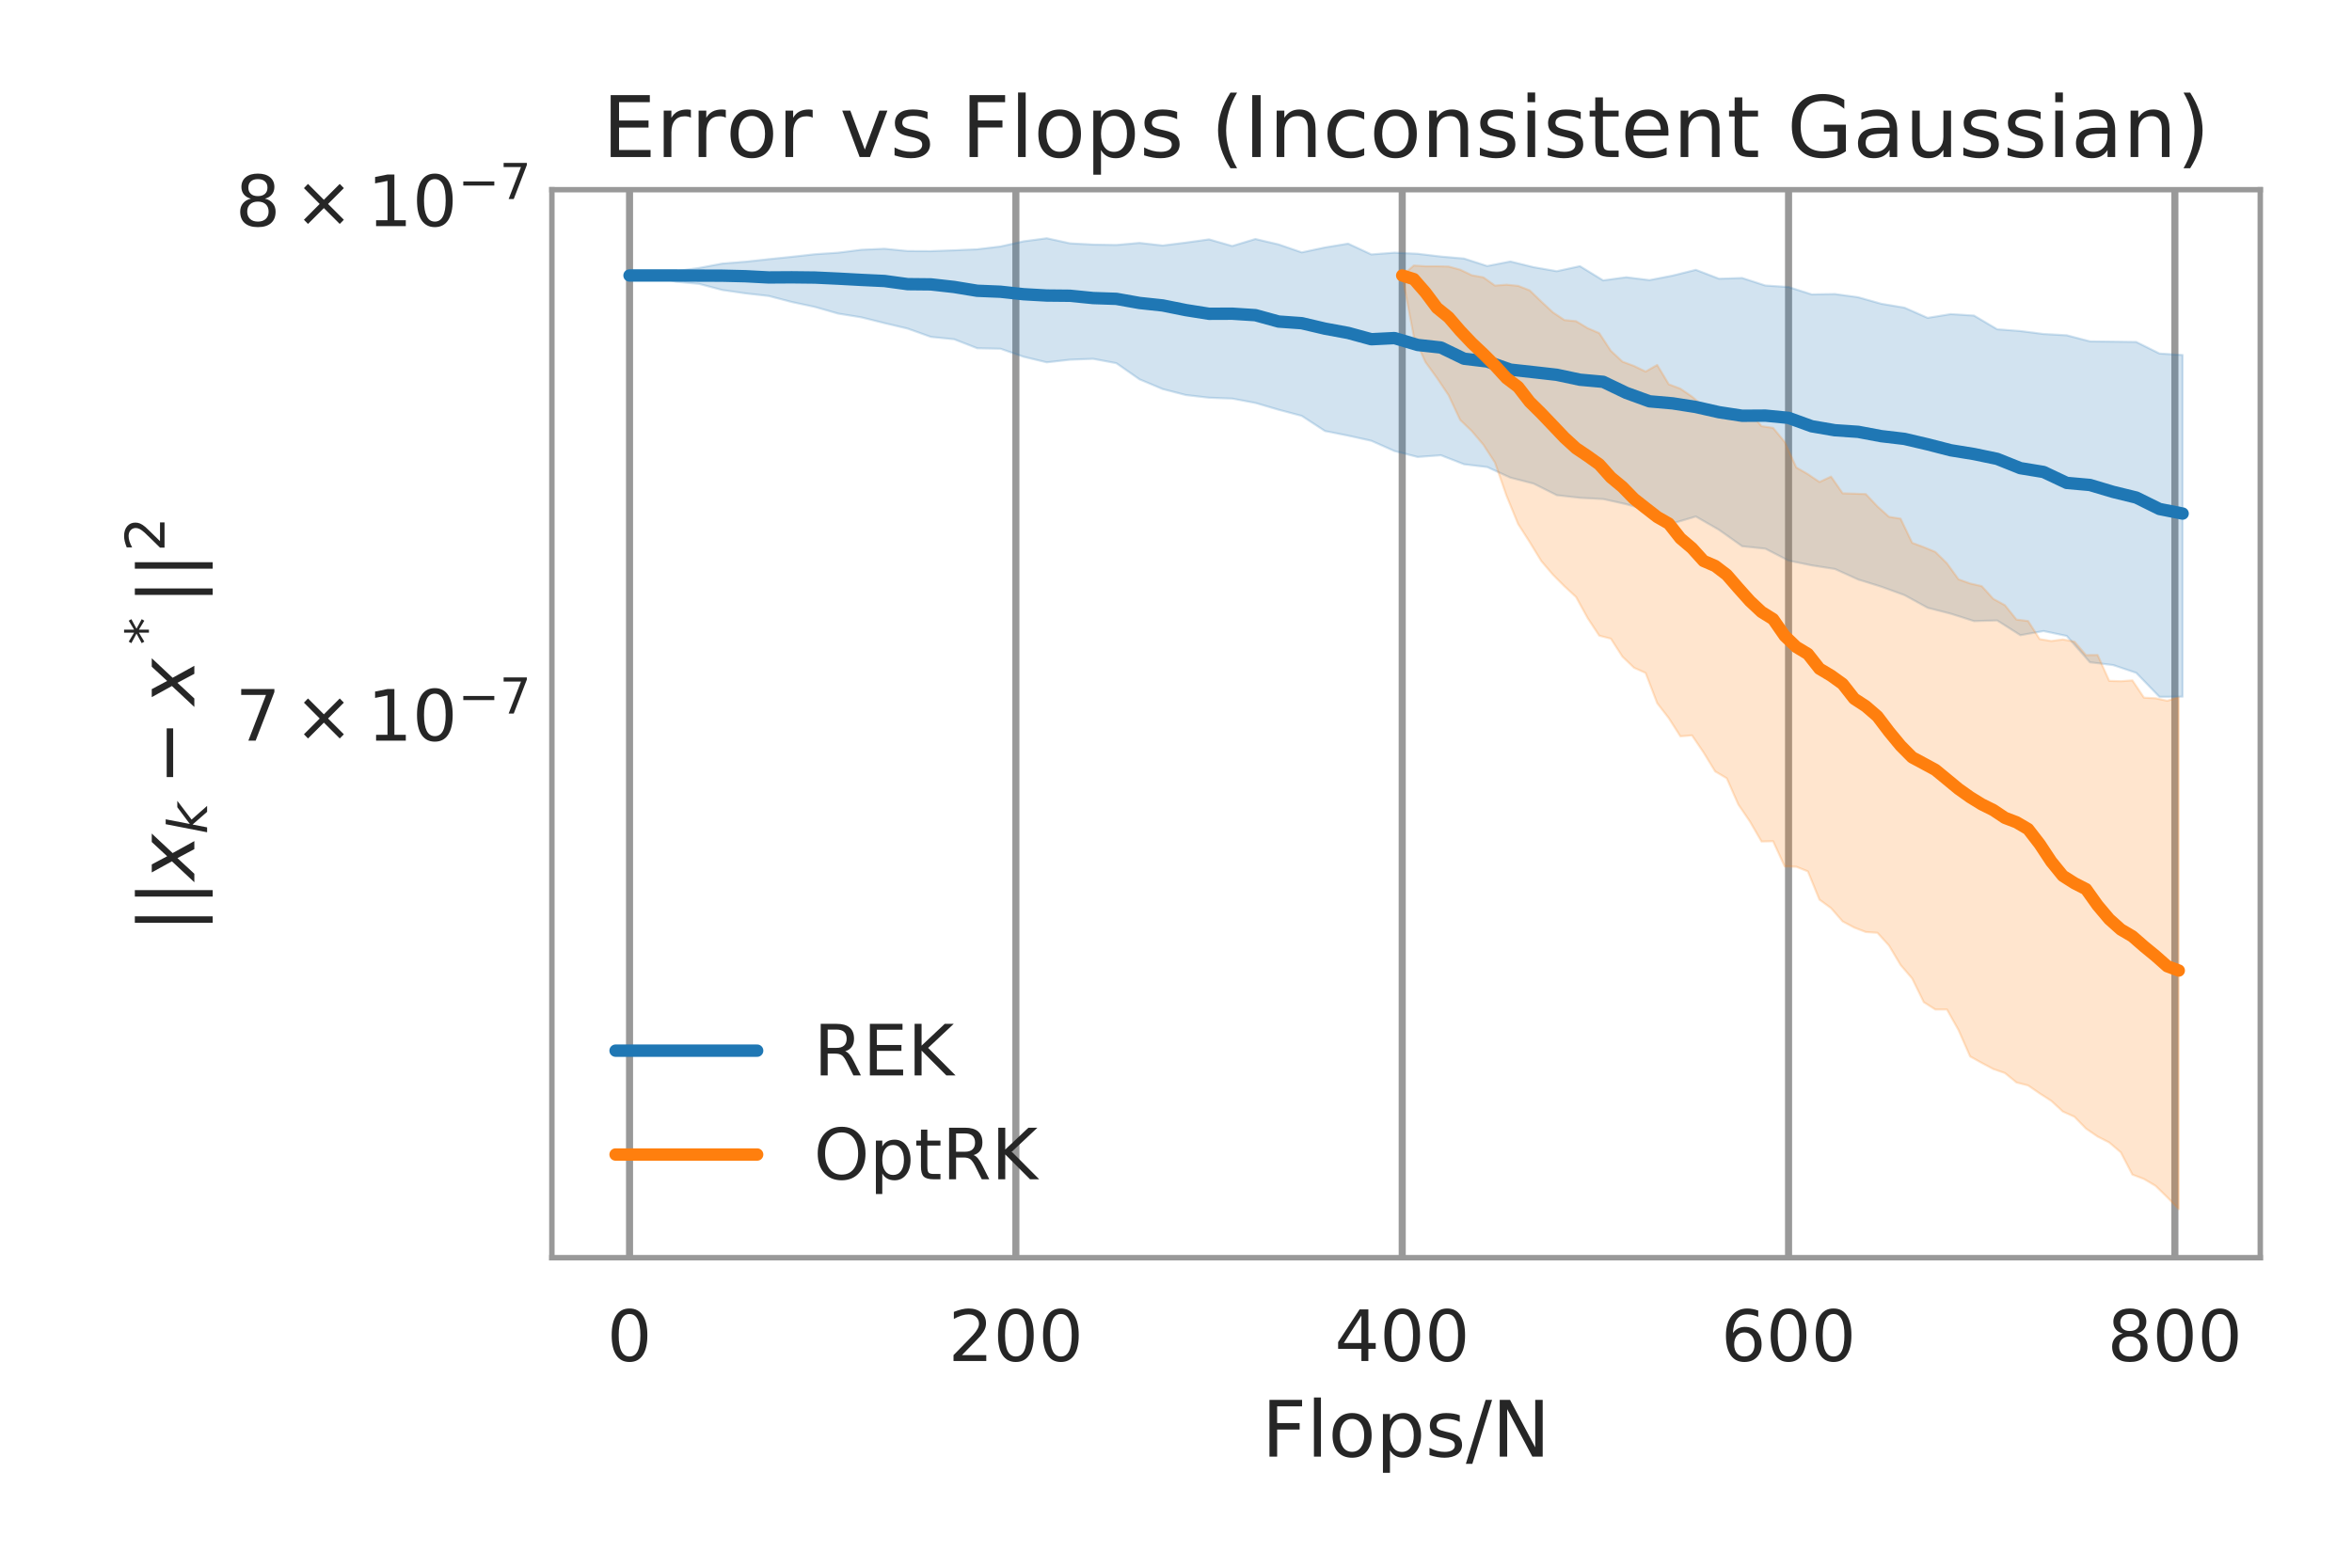 <?xml version="1.0" encoding="utf-8" standalone="no"?>
<!DOCTYPE svg PUBLIC "-//W3C//DTD SVG 1.1//EN"
  "http://www.w3.org/Graphics/SVG/1.1/DTD/svg11.dtd">
<!-- Created with matplotlib (http://matplotlib.org/) -->
<svg height="288pt" version="1.1" viewBox="0 0 432 288" width="432pt" xmlns="http://www.w3.org/2000/svg" xmlns:xlink="http://www.w3.org/1999/xlink">
 <defs>
  <style type="text/css">
*{stroke-linecap:butt;stroke-linejoin:round;}
  </style>
 </defs>
 <g id="figure_1">
  <g id="patch_1">
   <path d="M 0 288 
L 432 288 
L 432 0 
L 0 0 
z
" style="fill:none;"/>
  </g>
  <g id="axes_1">
   <g id="patch_2">
    <path d="M 101.366 231.052 
L 415.152 231.052 
L 415.152 34.848 
L 101.366 34.848 
z
" style="fill:none;"/>
   </g>
   <g id="matplotlib.axis_1">
    <g id="xtick_1">
     <g id="line2d_1">
      <path clip-path="url(#p4e021c5759)" d="M 115.629 231.052 
L 115.629 34.848 
" style="fill:none;stroke:#999999;stroke-linecap:round;stroke-width:1.3;"/>
     </g>
     <g id="line2d_2"/>
     <g id="text_1">
      <!-- 0 -->
      <defs>
       <path d="M 31.781 66.406 
Q 24.172 66.406 20.328 58.906 
Q 16.5 51.422 16.5 36.375 
Q 16.5 21.391 20.328 13.891 
Q 24.172 6.391 31.781 6.391 
Q 39.453 6.391 43.281 13.891 
Q 47.125 21.391 47.125 36.375 
Q 47.125 51.422 43.281 58.906 
Q 39.453 66.406 31.781 66.406 
z
M 31.781 74.219 
Q 44.047 74.219 50.516 64.516 
Q 56.984 54.828 56.984 36.375 
Q 56.984 17.969 50.516 8.266 
Q 44.047 -1.422 31.781 -1.422 
Q 19.531 -1.422 13.062 8.266 
Q 6.594 17.969 6.594 36.375 
Q 6.594 54.828 13.062 64.516 
Q 19.531 74.219 31.781 74.219 
z
" id="DejaVuSans-30"/>
      </defs>
      <g style="fill:#262626;" transform="translate(111.494 250.03)scale(0.13 -0.13)">
       <use xlink:href="#DejaVuSans-30"/>
      </g>
     </g>
    </g>
    <g id="xtick_2">
     <g id="line2d_3">
      <path clip-path="url(#p4e021c5759)" d="M 186.589 231.052 
L 186.589 34.848 
" style="fill:none;stroke:#999999;stroke-linecap:round;stroke-width:1.3;"/>
     </g>
     <g id="line2d_4"/>
     <g id="text_2">
      <!-- 200 -->
      <defs>
       <path d="M 19.188 8.297 
L 53.609 8.297 
L 53.609 0 
L 7.328 0 
L 7.328 8.297 
Q 12.938 14.109 22.625 23.891 
Q 32.328 33.688 34.812 36.531 
Q 39.547 41.844 41.422 45.531 
Q 43.312 49.219 43.312 52.781 
Q 43.312 58.594 39.234 62.25 
Q 35.156 65.922 28.609 65.922 
Q 23.969 65.922 18.812 64.312 
Q 13.672 62.703 7.812 59.422 
L 7.812 69.391 
Q 13.766 71.781 18.938 73 
Q 24.125 74.219 28.422 74.219 
Q 39.75 74.219 46.484 68.547 
Q 53.219 62.891 53.219 53.422 
Q 53.219 48.922 51.531 44.891 
Q 49.859 40.875 45.406 35.406 
Q 44.188 33.984 37.641 27.219 
Q 31.109 20.453 19.188 8.297 
z
" id="DejaVuSans-32"/>
      </defs>
      <g style="fill:#262626;" transform="translate(174.183 250.03)scale(0.13 -0.13)">
       <use xlink:href="#DejaVuSans-32"/>
       <use x="63.623" xlink:href="#DejaVuSans-30"/>
       <use x="127.246" xlink:href="#DejaVuSans-30"/>
      </g>
     </g>
    </g>
    <g id="xtick_3">
     <g id="line2d_5">
      <path clip-path="url(#p4e021c5759)" d="M 257.55 231.052 
L 257.55 34.848 
" style="fill:none;stroke:#999999;stroke-linecap:round;stroke-width:1.3;"/>
     </g>
     <g id="line2d_6"/>
     <g id="text_3">
      <!-- 400 -->
      <defs>
       <path d="M 37.797 64.312 
L 12.891 25.391 
L 37.797 25.391 
z
M 35.203 72.906 
L 47.609 72.906 
L 47.609 25.391 
L 58.016 25.391 
L 58.016 17.188 
L 47.609 17.188 
L 47.609 0 
L 37.797 0 
L 37.797 17.188 
L 4.891 17.188 
L 4.891 26.703 
z
" id="DejaVuSans-34"/>
      </defs>
      <g style="fill:#262626;" transform="translate(245.143 250.03)scale(0.13 -0.13)">
       <use xlink:href="#DejaVuSans-34"/>
       <use x="63.623" xlink:href="#DejaVuSans-30"/>
       <use x="127.246" xlink:href="#DejaVuSans-30"/>
      </g>
     </g>
    </g>
    <g id="xtick_4">
     <g id="line2d_7">
      <path clip-path="url(#p4e021c5759)" d="M 328.51 231.052 
L 328.51 34.848 
" style="fill:none;stroke:#999999;stroke-linecap:round;stroke-width:1.3;"/>
     </g>
     <g id="line2d_8"/>
     <g id="text_4">
      <!-- 600 -->
      <defs>
       <path d="M 33.016 40.375 
Q 26.375 40.375 22.484 35.828 
Q 18.609 31.297 18.609 23.391 
Q 18.609 15.531 22.484 10.953 
Q 26.375 6.391 33.016 6.391 
Q 39.656 6.391 43.531 10.953 
Q 47.406 15.531 47.406 23.391 
Q 47.406 31.297 43.531 35.828 
Q 39.656 40.375 33.016 40.375 
z
M 52.594 71.297 
L 52.594 62.312 
Q 48.875 64.062 45.094 64.984 
Q 41.312 65.922 37.594 65.922 
Q 27.828 65.922 22.672 59.328 
Q 17.531 52.734 16.797 39.406 
Q 19.672 43.656 24.016 45.922 
Q 28.375 48.188 33.594 48.188 
Q 44.578 48.188 50.953 41.516 
Q 57.328 34.859 57.328 23.391 
Q 57.328 12.156 50.688 5.359 
Q 44.047 -1.422 33.016 -1.422 
Q 20.359 -1.422 13.672 8.266 
Q 6.984 17.969 6.984 36.375 
Q 6.984 53.656 15.188 63.938 
Q 23.391 74.219 37.203 74.219 
Q 40.922 74.219 44.703 73.484 
Q 48.484 72.75 52.594 71.297 
z
" id="DejaVuSans-36"/>
      </defs>
      <g style="fill:#262626;" transform="translate(316.103 250.03)scale(0.13 -0.13)">
       <use xlink:href="#DejaVuSans-36"/>
       <use x="63.623" xlink:href="#DejaVuSans-30"/>
       <use x="127.246" xlink:href="#DejaVuSans-30"/>
      </g>
     </g>
    </g>
    <g id="xtick_5">
     <g id="line2d_9">
      <path clip-path="url(#p4e021c5759)" d="M 399.47 231.052 
L 399.47 34.848 
" style="fill:none;stroke:#999999;stroke-linecap:round;stroke-width:1.3;"/>
     </g>
     <g id="line2d_10"/>
     <g id="text_5">
      <!-- 800 -->
      <defs>
       <path d="M 31.781 34.625 
Q 24.75 34.625 20.719 30.859 
Q 16.703 27.094 16.703 20.516 
Q 16.703 13.922 20.719 10.156 
Q 24.75 6.391 31.781 6.391 
Q 38.812 6.391 42.859 10.172 
Q 46.922 13.969 46.922 20.516 
Q 46.922 27.094 42.891 30.859 
Q 38.875 34.625 31.781 34.625 
z
M 21.922 38.812 
Q 15.578 40.375 12.031 44.719 
Q 8.5 49.078 8.5 55.328 
Q 8.5 64.062 14.719 69.141 
Q 20.953 74.219 31.781 74.219 
Q 42.672 74.219 48.875 69.141 
Q 55.078 64.062 55.078 55.328 
Q 55.078 49.078 51.531 44.719 
Q 48 40.375 41.703 38.812 
Q 48.828 37.156 52.797 32.312 
Q 56.781 27.484 56.781 20.516 
Q 56.781 9.906 50.312 4.234 
Q 43.844 -1.422 31.781 -1.422 
Q 19.734 -1.422 13.25 4.234 
Q 6.781 9.906 6.781 20.516 
Q 6.781 27.484 10.781 32.312 
Q 14.797 37.156 21.922 38.812 
z
M 18.312 54.391 
Q 18.312 48.734 21.844 45.562 
Q 25.391 42.391 31.781 42.391 
Q 38.141 42.391 41.719 45.562 
Q 45.312 48.734 45.312 54.391 
Q 45.312 60.062 41.719 63.234 
Q 38.141 66.406 31.781 66.406 
Q 25.391 66.406 21.844 63.234 
Q 18.312 60.062 18.312 54.391 
z
" id="DejaVuSans-38"/>
      </defs>
      <g style="fill:#262626;" transform="translate(387.063 250.03)scale(0.13 -0.13)">
       <use xlink:href="#DejaVuSans-38"/>
       <use x="63.623" xlink:href="#DejaVuSans-30"/>
       <use x="127.246" xlink:href="#DejaVuSans-30"/>
      </g>
     </g>
    </g>
    <g id="text_6">
     <!-- Flops/N -->
     <defs>
      <path d="M 9.812 72.906 
L 51.703 72.906 
L 51.703 64.594 
L 19.672 64.594 
L 19.672 43.109 
L 48.578 43.109 
L 48.578 34.812 
L 19.672 34.812 
L 19.672 0 
L 9.812 0 
z
" id="DejaVuSans-46"/>
      <path d="M 9.422 75.984 
L 18.406 75.984 
L 18.406 0 
L 9.422 0 
z
" id="DejaVuSans-6c"/>
      <path d="M 30.609 48.391 
Q 23.391 48.391 19.188 42.75 
Q 14.984 37.109 14.984 27.297 
Q 14.984 17.484 19.156 11.844 
Q 23.344 6.203 30.609 6.203 
Q 37.797 6.203 41.984 11.859 
Q 46.188 17.531 46.188 27.297 
Q 46.188 37.016 41.984 42.703 
Q 37.797 48.391 30.609 48.391 
z
M 30.609 56 
Q 42.328 56 49.016 48.375 
Q 55.719 40.766 55.719 27.297 
Q 55.719 13.875 49.016 6.219 
Q 42.328 -1.422 30.609 -1.422 
Q 18.844 -1.422 12.172 6.219 
Q 5.516 13.875 5.516 27.297 
Q 5.516 40.766 12.172 48.375 
Q 18.844 56 30.609 56 
z
" id="DejaVuSans-6f"/>
      <path d="M 18.109 8.203 
L 18.109 -20.797 
L 9.078 -20.797 
L 9.078 54.688 
L 18.109 54.688 
L 18.109 46.391 
Q 20.953 51.266 25.266 53.625 
Q 29.594 56 35.594 56 
Q 45.562 56 51.781 48.094 
Q 58.016 40.188 58.016 27.297 
Q 58.016 14.406 51.781 6.484 
Q 45.562 -1.422 35.594 -1.422 
Q 29.594 -1.422 25.266 0.953 
Q 20.953 3.328 18.109 8.203 
z
M 48.688 27.297 
Q 48.688 37.203 44.609 42.844 
Q 40.531 48.484 33.406 48.484 
Q 26.266 48.484 22.188 42.844 
Q 18.109 37.203 18.109 27.297 
Q 18.109 17.391 22.188 11.75 
Q 26.266 6.109 33.406 6.109 
Q 40.531 6.109 44.609 11.75 
Q 48.688 17.391 48.688 27.297 
z
" id="DejaVuSans-70"/>
      <path d="M 44.281 53.078 
L 44.281 44.578 
Q 40.484 46.531 36.375 47.5 
Q 32.281 48.484 27.875 48.484 
Q 21.188 48.484 17.844 46.438 
Q 14.5 44.391 14.5 40.281 
Q 14.5 37.156 16.891 35.375 
Q 19.281 33.594 26.516 31.984 
L 29.594 31.297 
Q 39.156 29.25 43.188 25.516 
Q 47.219 21.781 47.219 15.094 
Q 47.219 7.469 41.188 3.016 
Q 35.156 -1.422 24.609 -1.422 
Q 20.219 -1.422 15.453 -0.562 
Q 10.688 0.297 5.422 2 
L 5.422 11.281 
Q 10.406 8.688 15.234 7.391 
Q 20.062 6.109 24.812 6.109 
Q 31.156 6.109 34.562 8.281 
Q 37.984 10.453 37.984 14.406 
Q 37.984 18.062 35.516 20.016 
Q 33.062 21.969 24.703 23.781 
L 21.578 24.516 
Q 13.234 26.266 9.516 29.906 
Q 5.812 33.547 5.812 39.891 
Q 5.812 47.609 11.281 51.797 
Q 16.75 56 26.812 56 
Q 31.781 56 36.172 55.266 
Q 40.578 54.547 44.281 53.078 
z
" id="DejaVuSans-73"/>
      <path d="M 25.391 72.906 
L 33.688 72.906 
L 8.297 -9.281 
L 0 -9.281 
z
" id="DejaVuSans-2f"/>
      <path d="M 9.812 72.906 
L 23.094 72.906 
L 55.422 11.922 
L 55.422 72.906 
L 64.984 72.906 
L 64.984 0 
L 51.703 0 
L 19.391 60.984 
L 19.391 0 
L 9.812 0 
z
" id="DejaVuSans-4e"/>
     </defs>
     <g style="fill:#262626;" transform="translate(231.764 267.599)scale(0.143 -0.143)">
      <use xlink:href="#DejaVuSans-46"/>
      <use x="57.52" xlink:href="#DejaVuSans-6c"/>
      <use x="85.303" xlink:href="#DejaVuSans-6f"/>
      <use x="146.484" xlink:href="#DejaVuSans-70"/>
      <use x="209.961" xlink:href="#DejaVuSans-73"/>
      <use x="262.061" xlink:href="#DejaVuSans-2f"/>
      <use x="295.752" xlink:href="#DejaVuSans-4e"/>
     </g>
    </g>
   </g>
   <g id="matplotlib.axis_2">
    <g id="ytick_1">
     <g id="line2d_11"/>
     <g id="text_7">
      <!-- $\mathdefault{7\times10^{-7}}$ -->
      <defs>
       <path d="M 8.203 72.906 
L 55.078 72.906 
L 55.078 68.703 
L 28.609 0 
L 18.312 0 
L 43.219 64.594 
L 8.203 64.594 
z
" id="DejaVuSans-37"/>
       <path d="M 70.125 53.719 
L 47.797 31.297 
L 70.125 8.984 
L 64.312 3.078 
L 41.891 25.484 
L 19.484 3.078 
L 13.719 8.984 
L 35.984 31.297 
L 13.719 53.719 
L 19.484 59.625 
L 41.891 37.203 
L 64.312 59.625 
z
" id="DejaVuSans-d7"/>
       <path d="M 12.406 8.297 
L 28.516 8.297 
L 28.516 63.922 
L 10.984 60.406 
L 10.984 69.391 
L 28.422 72.906 
L 38.281 72.906 
L 38.281 8.297 
L 54.391 8.297 
L 54.391 0 
L 12.406 0 
z
" id="DejaVuSans-31"/>
       <path d="M 10.594 35.5 
L 73.188 35.5 
L 73.188 27.203 
L 10.594 27.203 
z
" id="DejaVuSans-2212"/>
      </defs>
      <g style="fill:#262626;" transform="translate(43.236 136.154)scale(0.13 -0.13)">
       <use transform="translate(0 0.684)" xlink:href="#DejaVuSans-37"/>
       <use transform="translate(83.105 0.684)" xlink:href="#DejaVuSans-d7"/>
       <use transform="translate(186.377 0.684)" xlink:href="#DejaVuSans-31"/>
       <use transform="translate(250 0.684)" xlink:href="#DejaVuSans-30"/>
       <use transform="translate(314.58 38.966)scale(0.7)" xlink:href="#DejaVuSans-2212"/>
       <use transform="translate(373.232 38.966)scale(0.7)" xlink:href="#DejaVuSans-37"/>
      </g>
     </g>
    </g>
    <g id="ytick_2">
     <g id="line2d_12"/>
     <g id="text_8">
      <!-- $\mathdefault{8\times10^{-7}}$ -->
      <g style="fill:#262626;" transform="translate(43.236 41.629)scale(0.13 -0.13)">
       <use transform="translate(0 0.684)" xlink:href="#DejaVuSans-38"/>
       <use transform="translate(83.105 0.684)" xlink:href="#DejaVuSans-d7"/>
       <use transform="translate(186.377 0.684)" xlink:href="#DejaVuSans-31"/>
       <use transform="translate(250 0.684)" xlink:href="#DejaVuSans-30"/>
       <use transform="translate(314.58 38.966)scale(0.7)" xlink:href="#DejaVuSans-2212"/>
       <use transform="translate(373.232 38.966)scale(0.7)" xlink:href="#DejaVuSans-37"/>
      </g>
     </g>
    </g>
    <g id="text_9">
     <!-- $\|\| x_k - x^* \|\|^2$ -->
     <defs>
      <path d="M 21 76.422 
L 21 -23.578 
L 12.703 -23.578 
L 12.703 76.422 
z
" id="DejaVuSans-7c"/>
      <path d="M 60.016 54.688 
L 34.906 27.875 
L 50.297 0 
L 39.984 0 
L 28.422 21.688 
L 8.297 0 
L -2.594 0 
L 24.312 28.812 
L 10.016 54.688 
L 20.312 54.688 
L 30.812 34.906 
L 49.125 54.688 
z
" id="DejaVuSans-Oblique-78"/>
      <path d="M 18.312 75.984 
L 27.297 75.984 
L 18.703 31.688 
L 49.516 54.688 
L 61.188 54.688 
L 26.812 28.516 
L 51.906 0 
L 41.016 0 
L 17.672 26.703 
L 12.5 0 
L 3.516 0 
z
" id="DejaVuSans-Oblique-6b"/>
      <path d="M 47.016 60.891 
L 29.5 51.422 
L 47.016 41.891 
L 44.188 37.109 
L 27.781 47.016 
L 27.781 28.609 
L 22.219 28.609 
L 22.219 47.016 
L 5.812 37.109 
L 2.984 41.891 
L 20.516 51.422 
L 2.984 60.891 
L 5.812 65.719 
L 22.219 55.812 
L 22.219 74.219 
L 27.781 74.219 
L 27.781 55.812 
L 44.188 65.719 
z
" id="DejaVuSans-2a"/>
     </defs>
     <g style="fill:#262626;" transform="translate(35.804 171.345)rotate(-90)scale(0.143 -0.143)">
      <use transform="translate(0 0.766)" xlink:href="#DejaVuSans-7c"/>
      <use transform="translate(33.691 0.766)" xlink:href="#DejaVuSans-7c"/>
      <use transform="translate(67.383 0.766)" xlink:href="#DejaVuSans-Oblique-78"/>
      <use transform="translate(126.562 -15.641)scale(0.7)" xlink:href="#DejaVuSans-Oblique-6b"/>
      <use transform="translate(189.316 0.766)" xlink:href="#DejaVuSans-2212"/>
      <use transform="translate(292.588 0.766)" xlink:href="#DejaVuSans-Oblique-78"/>
      <use transform="translate(369.871 39.047)scale(0.7)" xlink:href="#DejaVuSans-2a"/>
      <use transform="translate(421.243 0.766)" xlink:href="#DejaVuSans-7c"/>
      <use transform="translate(454.935 0.766)" xlink:href="#DejaVuSans-7c"/>
      <use transform="translate(489.583 39.047)scale(0.7)" xlink:href="#DejaVuSans-32"/>
     </g>
    </g>
   </g>
   <g id="PolyCollection_1">
    <defs>
     <path d="M 115.629 -237.391 
L 115.629 -237.391 
L 119.887 -237.391 
L 124.145 -238.168 
L 128.402 -238.777 
L 132.66 -239.578 
L 136.917 -239.92 
L 141.175 -240.386 
L 145.433 -240.827 
L 149.69 -241.299 
L 153.948 -241.58 
L 158.205 -242.119 
L 162.463 -242.306 
L 166.721 -241.886 
L 170.978 -241.865 
L 175.236 -242.022 
L 179.493 -242.207 
L 183.751 -242.718 
L 188.009 -243.668 
L 192.266 -244.234 
L 196.524 -243.3 
L 200.781 -243.072 
L 205.039 -242.997 
L 209.297 -243.38 
L 213.554 -242.897 
L 217.812 -243.434 
L 222.069 -244.028 
L 226.327 -242.806 
L 230.585 -244.095 
L 234.842 -243.097 
L 239.1 -241.636 
L 243.358 -242.541 
L 247.615 -243.245 
L 251.873 -241.264 
L 256.13 -241.583 
L 260.388 -241.383 
L 264.646 -240.874 
L 268.903 -240.508 
L 273.161 -239.129 
L 277.418 -239.964 
L 281.676 -238.921 
L 285.934 -238.18 
L 290.191 -239.104 
L 294.449 -236.492 
L 298.706 -237.071 
L 302.964 -236.54 
L 307.222 -237.373 
L 311.479 -238.431 
L 315.737 -236.798 
L 319.994 -236.93 
L 324.252 -235.55 
L 328.51 -235.271 
L 332.767 -233.917 
L 337.025 -233.983 
L 341.283 -233.393 
L 345.54 -232.195 
L 349.798 -231.48 
L 354.055 -229.603 
L 358.313 -230.297 
L 362.571 -230.028 
L 366.828 -227.51 
L 371.086 -227.185 
L 375.343 -226.641 
L 379.601 -226.406 
L 383.859 -225.293 
L 388.116 -225.237 
L 392.374 -225.175 
L 396.631 -223.058 
L 400.889 -222.784 
L 400.889 -160.009 
L 400.889 -160.009 
L 396.631 -159.984 
L 392.374 -164.389 
L 388.116 -165.82 
L 383.859 -166.332 
L 379.601 -171.168 
L 375.343 -172.068 
L 371.086 -171.306 
L 366.828 -174.013 
L 362.571 -173.895 
L 358.313 -175.249 
L 354.055 -176.338 
L 349.798 -178.668 
L 345.54 -180.213 
L 341.283 -181.539 
L 337.025 -183.468 
L 332.767 -184.129 
L 328.51 -185.001 
L 324.252 -187.198 
L 319.994 -187.644 
L 315.737 -190.659 
L 311.479 -193.11 
L 307.222 -191.852 
L 302.964 -194.168 
L 298.706 -195.364 
L 294.449 -196.314 
L 290.191 -196.542 
L 285.934 -197.025 
L 281.676 -199.156 
L 277.418 -200.247 
L 273.161 -202.193 
L 268.903 -202.706 
L 264.646 -204.362 
L 260.388 -204.045 
L 256.13 -205.133 
L 251.873 -207.023 
L 247.615 -207.965 
L 243.358 -208.815 
L 239.1 -211.594 
L 234.842 -212.726 
L 230.585 -213.974 
L 226.327 -214.772 
L 222.069 -214.933 
L 217.812 -215.422 
L 213.554 -216.521 
L 209.297 -218.311 
L 205.039 -221.277 
L 200.781 -222.077 
L 196.524 -221.914 
L 192.266 -221.431 
L 188.009 -222.455 
L 183.751 -223.932 
L 179.493 -224.02 
L 175.236 -225.675 
L 170.978 -226.108 
L 166.721 -227.625 
L 162.463 -228.636 
L 158.205 -229.7 
L 153.948 -230.388 
L 149.69 -231.605 
L 145.433 -232.516 
L 141.175 -233.626 
L 136.917 -234.104 
L 132.66 -234.722 
L 128.402 -235.848 
L 124.145 -236.251 
L 119.887 -237.391 
L 115.629 -237.391 
z
" id="mc9f3dca195" style="stroke:#1f77b4;stroke-opacity:0.2;stroke-width:0.39;"/>
    </defs>
    <g clip-path="url(#p4e021c5759)">
     <use style="fill:#1f77b4;fill-opacity:0.2;stroke:#1f77b4;stroke-opacity:0.2;stroke-width:0.39;" x="0" xlink:href="#mc9f3dca195" y="288"/>
    </g>
   </g>
   <g id="PolyCollection_2">
    <defs>
     <path d="M 257.55 -237.391 
L 257.55 -237.391 
L 259.678 -239.222 
L 261.807 -239.089 
L 263.936 -239.093 
L 266.065 -239.036 
L 268.194 -238.461 
L 270.322 -237.438 
L 272.451 -237.049 
L 274.58 -235.537 
L 276.709 -235.699 
L 278.838 -235.486 
L 280.966 -234.655 
L 283.095 -232.596 
L 285.224 -230.618 
L 287.353 -229.199 
L 289.482 -228.998 
L 291.61 -227.713 
L 293.739 -226.798 
L 295.868 -223.553 
L 297.997 -221.568 
L 300.126 -220.766 
L 302.254 -219.741 
L 304.383 -220.953 
L 306.512 -217.4 
L 308.641 -216.598 
L 310.77 -215.141 
L 312.898 -213.366 
L 315.027 -212.732 
L 317.156 -211.971 
L 319.285 -210.696 
L 321.414 -212.272 
L 323.542 -209.707 
L 325.671 -209.393 
L 327.8 -206.817 
L 329.929 -202.126 
L 332.058 -200.892 
L 334.186 -199.455 
L 336.315 -200.446 
L 338.444 -197.372 
L 340.573 -197.31 
L 342.702 -197.233 
L 344.831 -194.965 
L 346.959 -193.053 
L 349.088 -192.718 
L 351.217 -188.273 
L 353.346 -187.486 
L 355.475 -186.605 
L 357.603 -184.514 
L 359.732 -181.567 
L 361.861 -180.806 
L 363.99 -180.32 
L 366.119 -177.982 
L 368.247 -176.818 
L 370.376 -174.179 
L 372.505 -173.913 
L 374.634 -170.591 
L 376.763 -170.238 
L 378.891 -170.529 
L 381.02 -170.124 
L 383.149 -167.65 
L 385.278 -167.672 
L 387.407 -162.921 
L 389.535 -162.852 
L 391.664 -163.005 
L 393.793 -159.831 
L 395.922 -159.723 
L 398.051 -159.262 
L 400.179 -159.883 
L 400.179 -65.866 
L 400.179 -65.866 
L 398.051 -68.061 
L 395.922 -70.144 
L 393.793 -71.403 
L 391.664 -72.212 
L 389.535 -76.302 
L 387.407 -78.115 
L 385.278 -79.199 
L 383.149 -80.655 
L 381.02 -82.836 
L 378.891 -83.793 
L 376.763 -85.759 
L 374.634 -87.126 
L 372.505 -88.59 
L 370.376 -89.134 
L 368.247 -90.869 
L 366.119 -91.605 
L 363.99 -92.729 
L 361.861 -93.92 
L 359.732 -98.755 
L 357.603 -102.538 
L 355.475 -102.538 
L 353.346 -103.891 
L 351.217 -108.238 
L 349.088 -110.719 
L 346.959 -114.292 
L 344.831 -116.634 
L 342.702 -116.773 
L 340.573 -117.593 
L 338.444 -118.726 
L 336.315 -121.164 
L 334.186 -122.721 
L 332.058 -127.911 
L 329.929 -128.77 
L 327.8 -128.825 
L 325.671 -133.458 
L 323.542 -133.404 
L 321.414 -137.077 
L 319.285 -140.202 
L 317.156 -145.023 
L 315.027 -146.283 
L 312.898 -149.765 
L 310.77 -152.902 
L 308.641 -152.731 
L 306.512 -156.063 
L 304.383 -158.815 
L 302.254 -164.371 
L 300.126 -165.323 
L 297.997 -167.368 
L 295.868 -170.672 
L 293.739 -171.221 
L 291.61 -174.447 
L 289.482 -178.321 
L 287.353 -180.289 
L 285.224 -182.424 
L 283.095 -184.926 
L 280.966 -188.41 
L 278.838 -191.733 
L 276.709 -196.916 
L 274.58 -203.024 
L 272.451 -206.302 
L 270.322 -208.812 
L 268.194 -210.853 
L 266.065 -215.389 
L 263.936 -218.56 
L 261.807 -221.495 
L 259.678 -226.201 
L 257.55 -237.391 
z
" id="m86239cca3b" style="stroke:#ff7f0e;stroke-opacity:0.2;stroke-width:0.39;"/>
    </defs>
    <g clip-path="url(#p4e021c5759)">
     <use style="fill:#ff7f0e;fill-opacity:0.2;stroke:#ff7f0e;stroke-opacity:0.2;stroke-width:0.39;" x="0" xlink:href="#m86239cca3b" y="288"/>
    </g>
   </g>
   <g id="line2d_13">
    <path clip-path="url(#p4e021c5759)" d="M 115.629 50.609 
L 119.887 50.609 
L 124.145 50.609 
L 128.402 50.63 
L 132.66 50.644 
L 136.917 50.745 
L 141.175 50.969 
L 145.433 50.943 
L 149.69 50.99 
L 153.948 51.19 
L 158.205 51.421 
L 162.463 51.623 
L 166.721 52.202 
L 170.978 52.244 
L 175.236 52.718 
L 179.493 53.416 
L 183.751 53.593 
L 188.009 54.052 
L 192.266 54.292 
L 196.524 54.334 
L 200.781 54.756 
L 205.039 54.902 
L 209.297 55.659 
L 213.554 56.113 
L 217.812 56.969 
L 222.069 57.645 
L 226.327 57.629 
L 230.585 57.901 
L 234.842 59.071 
L 239.1 59.375 
L 243.358 60.377 
L 247.615 61.162 
L 251.873 62.322 
L 256.13 62.109 
L 260.388 63.375 
L 264.646 63.84 
L 268.903 65.9 
L 273.161 66.408 
L 277.418 67.905 
L 281.676 68.371 
L 285.934 68.852 
L 290.191 69.756 
L 294.449 70.142 
L 298.706 72.182 
L 302.964 73.728 
L 307.222 74.101 
L 311.479 74.766 
L 315.737 75.728 
L 319.994 76.38 
L 324.252 76.354 
L 328.51 76.766 
L 332.767 78.311 
L 337.025 79.042 
L 341.283 79.33 
L 345.54 80.128 
L 349.798 80.629 
L 354.055 81.627 
L 358.313 82.721 
L 362.571 83.412 
L 366.828 84.301 
L 371.086 86.005 
L 375.343 86.705 
L 379.601 88.714 
L 383.859 89.093 
L 388.116 90.362 
L 392.374 91.406 
L 396.631 93.508 
L 400.889 94.347 
" style="fill:none;stroke:#1f77b4;stroke-linecap:round;stroke-width:2.275;"/>
   </g>
   <g id="line2d_14">
    <path clip-path="url(#p4e021c5759)" d="M 257.55 50.609 
L 259.678 51.276 
L 261.807 53.713 
L 263.936 56.563 
L 266.065 58.284 
L 268.194 60.757 
L 270.322 63.006 
L 272.451 65.017 
L 274.58 67.144 
L 276.709 69.47 
L 278.838 71.083 
L 280.966 73.834 
L 283.095 75.936 
L 285.224 78.164 
L 287.353 80.405 
L 289.482 82.353 
L 291.61 83.785 
L 293.739 85.309 
L 295.868 87.69 
L 297.997 89.453 
L 300.126 91.635 
L 302.254 93.313 
L 304.383 94.968 
L 306.512 96.191 
L 308.641 98.889 
L 310.77 100.698 
L 312.898 103.051 
L 315.027 103.97 
L 317.156 105.594 
L 319.285 108.048 
L 321.414 110.424 
L 323.542 112.415 
L 325.671 113.745 
L 327.8 116.816 
L 329.929 118.855 
L 332.058 120.14 
L 334.186 122.844 
L 336.315 124.117 
L 338.444 125.645 
L 340.573 128.363 
L 342.702 129.753 
L 344.831 131.597 
L 346.959 134.406 
L 349.088 136.986 
L 351.217 139.131 
L 353.346 140.274 
L 355.475 141.428 
L 357.603 143.178 
L 359.732 144.935 
L 361.861 146.449 
L 363.99 147.762 
L 366.119 148.82 
L 368.247 150.243 
L 370.376 151.057 
L 372.505 152.309 
L 374.634 155.067 
L 376.763 158.285 
L 378.891 160.904 
L 381.02 162.253 
L 383.149 163.343 
L 385.278 166.327 
L 387.407 168.852 
L 389.535 170.756 
L 391.664 172.01 
L 393.793 173.868 
L 395.922 175.613 
L 398.051 177.499 
L 400.179 178.297 
" style="fill:none;stroke:#ff7f0e;stroke-linecap:round;stroke-width:2.275;"/>
   </g>
   <g id="patch_3">
    <path d="M 101.366 231.052 
L 101.366 34.848 
" style="fill:none;stroke:#999999;stroke-linecap:square;stroke-linejoin:miter;"/>
   </g>
   <g id="patch_4">
    <path d="M 415.152 231.052 
L 415.152 34.848 
" style="fill:none;stroke:#999999;stroke-linecap:square;stroke-linejoin:miter;"/>
   </g>
   <g id="patch_5">
    <path d="M 101.366 231.052 
L 415.152 231.052 
" style="fill:none;stroke:#999999;stroke-linecap:square;stroke-linejoin:miter;"/>
   </g>
   <g id="patch_6">
    <path d="M 101.366 34.848 
L 415.152 34.848 
" style="fill:none;stroke:#999999;stroke-linecap:square;stroke-linejoin:miter;"/>
   </g>
   <g id="text_10">
    <!-- Error vs Flops (Inconsistent Gaussian) -->
    <defs>
     <path d="M 9.812 72.906 
L 55.906 72.906 
L 55.906 64.594 
L 19.672 64.594 
L 19.672 43.016 
L 54.391 43.016 
L 54.391 34.719 
L 19.672 34.719 
L 19.672 8.297 
L 56.781 8.297 
L 56.781 0 
L 9.812 0 
z
" id="DejaVuSans-45"/>
     <path d="M 41.109 46.297 
Q 39.594 47.172 37.812 47.578 
Q 36.031 48 33.891 48 
Q 26.266 48 22.188 43.047 
Q 18.109 38.094 18.109 28.812 
L 18.109 0 
L 9.078 0 
L 9.078 54.688 
L 18.109 54.688 
L 18.109 46.188 
Q 20.953 51.172 25.484 53.578 
Q 30.031 56 36.531 56 
Q 37.453 56 38.578 55.875 
Q 39.703 55.766 41.062 55.516 
z
" id="DejaVuSans-72"/>
     <path id="DejaVuSans-20"/>
     <path d="M 2.984 54.688 
L 12.5 54.688 
L 29.594 8.797 
L 46.688 54.688 
L 56.203 54.688 
L 35.688 0 
L 23.484 0 
z
" id="DejaVuSans-76"/>
     <path d="M 31 75.875 
Q 24.469 64.656 21.281 53.656 
Q 18.109 42.672 18.109 31.391 
Q 18.109 20.125 21.312 9.062 
Q 24.516 -2 31 -13.188 
L 23.188 -13.188 
Q 15.875 -1.703 12.234 9.375 
Q 8.594 20.453 8.594 31.391 
Q 8.594 42.281 12.203 53.312 
Q 15.828 64.359 23.188 75.875 
z
" id="DejaVuSans-28"/>
     <path d="M 9.812 72.906 
L 19.672 72.906 
L 19.672 0 
L 9.812 0 
z
" id="DejaVuSans-49"/>
     <path d="M 54.891 33.016 
L 54.891 0 
L 45.906 0 
L 45.906 32.719 
Q 45.906 40.484 42.875 44.328 
Q 39.844 48.188 33.797 48.188 
Q 26.516 48.188 22.312 43.547 
Q 18.109 38.922 18.109 30.906 
L 18.109 0 
L 9.078 0 
L 9.078 54.688 
L 18.109 54.688 
L 18.109 46.188 
Q 21.344 51.125 25.703 53.562 
Q 30.078 56 35.797 56 
Q 45.219 56 50.047 50.172 
Q 54.891 44.344 54.891 33.016 
z
" id="DejaVuSans-6e"/>
     <path d="M 48.781 52.594 
L 48.781 44.188 
Q 44.969 46.297 41.141 47.344 
Q 37.312 48.391 33.406 48.391 
Q 24.656 48.391 19.812 42.844 
Q 14.984 37.312 14.984 27.297 
Q 14.984 17.281 19.812 11.734 
Q 24.656 6.203 33.406 6.203 
Q 37.312 6.203 41.141 7.25 
Q 44.969 8.297 48.781 10.406 
L 48.781 2.094 
Q 45.016 0.344 40.984 -0.531 
Q 36.969 -1.422 32.422 -1.422 
Q 20.062 -1.422 12.781 6.344 
Q 5.516 14.109 5.516 27.297 
Q 5.516 40.672 12.859 48.328 
Q 20.219 56 33.016 56 
Q 37.156 56 41.109 55.141 
Q 45.062 54.297 48.781 52.594 
z
" id="DejaVuSans-63"/>
     <path d="M 9.422 54.688 
L 18.406 54.688 
L 18.406 0 
L 9.422 0 
z
M 9.422 75.984 
L 18.406 75.984 
L 18.406 64.594 
L 9.422 64.594 
z
" id="DejaVuSans-69"/>
     <path d="M 18.312 70.219 
L 18.312 54.688 
L 36.812 54.688 
L 36.812 47.703 
L 18.312 47.703 
L 18.312 18.016 
Q 18.312 11.328 20.141 9.422 
Q 21.969 7.516 27.594 7.516 
L 36.812 7.516 
L 36.812 0 
L 27.594 0 
Q 17.188 0 13.234 3.875 
Q 9.281 7.766 9.281 18.016 
L 9.281 47.703 
L 2.688 47.703 
L 2.688 54.688 
L 9.281 54.688 
L 9.281 70.219 
z
" id="DejaVuSans-74"/>
     <path d="M 56.203 29.594 
L 56.203 25.203 
L 14.891 25.203 
Q 15.484 15.922 20.484 11.062 
Q 25.484 6.203 34.422 6.203 
Q 39.594 6.203 44.453 7.469 
Q 49.312 8.734 54.109 11.281 
L 54.109 2.781 
Q 49.266 0.734 44.188 -0.344 
Q 39.109 -1.422 33.891 -1.422 
Q 20.797 -1.422 13.156 6.188 
Q 5.516 13.812 5.516 26.812 
Q 5.516 40.234 12.766 48.109 
Q 20.016 56 32.328 56 
Q 43.359 56 49.781 48.891 
Q 56.203 41.797 56.203 29.594 
z
M 47.219 32.234 
Q 47.125 39.594 43.094 43.984 
Q 39.062 48.391 32.422 48.391 
Q 24.906 48.391 20.391 44.141 
Q 15.875 39.891 15.188 32.172 
z
" id="DejaVuSans-65"/>
     <path d="M 59.516 10.406 
L 59.516 29.984 
L 43.406 29.984 
L 43.406 38.094 
L 69.281 38.094 
L 69.281 6.781 
Q 63.578 2.734 56.688 0.656 
Q 49.812 -1.422 42 -1.422 
Q 24.906 -1.422 15.25 8.562 
Q 5.609 18.562 5.609 36.375 
Q 5.609 54.25 15.25 64.234 
Q 24.906 74.219 42 74.219 
Q 49.125 74.219 55.547 72.453 
Q 61.969 70.703 67.391 67.281 
L 67.391 56.781 
Q 61.922 61.422 55.766 63.766 
Q 49.609 66.109 42.828 66.109 
Q 29.438 66.109 22.719 58.641 
Q 16.016 51.172 16.016 36.375 
Q 16.016 21.625 22.719 14.156 
Q 29.438 6.688 42.828 6.688 
Q 48.047 6.688 52.141 7.594 
Q 56.25 8.5 59.516 10.406 
z
" id="DejaVuSans-47"/>
     <path d="M 34.281 27.484 
Q 23.391 27.484 19.188 25 
Q 14.984 22.516 14.984 16.5 
Q 14.984 11.719 18.141 8.906 
Q 21.297 6.109 26.703 6.109 
Q 34.188 6.109 38.703 11.406 
Q 43.219 16.703 43.219 25.484 
L 43.219 27.484 
z
M 52.203 31.203 
L 52.203 0 
L 43.219 0 
L 43.219 8.297 
Q 40.141 3.328 35.547 0.953 
Q 30.953 -1.422 24.312 -1.422 
Q 15.922 -1.422 10.953 3.297 
Q 6 8.016 6 15.922 
Q 6 25.141 12.172 29.828 
Q 18.359 34.516 30.609 34.516 
L 43.219 34.516 
L 43.219 35.406 
Q 43.219 41.609 39.141 45 
Q 35.062 48.391 27.688 48.391 
Q 23 48.391 18.547 47.266 
Q 14.109 46.141 10.016 43.891 
L 10.016 52.203 
Q 14.938 54.109 19.578 55.047 
Q 24.219 56 28.609 56 
Q 40.484 56 46.344 49.844 
Q 52.203 43.703 52.203 31.203 
z
" id="DejaVuSans-61"/>
     <path d="M 8.5 21.578 
L 8.5 54.688 
L 17.484 54.688 
L 17.484 21.922 
Q 17.484 14.156 20.5 10.266 
Q 23.531 6.391 29.594 6.391 
Q 36.859 6.391 41.078 11.031 
Q 45.312 15.672 45.312 23.688 
L 45.312 54.688 
L 54.297 54.688 
L 54.297 0 
L 45.312 0 
L 45.312 8.406 
Q 42.047 3.422 37.719 1 
Q 33.406 -1.422 27.688 -1.422 
Q 18.266 -1.422 13.375 4.438 
Q 8.5 10.297 8.5 21.578 
z
M 31.109 56 
z
" id="DejaVuSans-75"/>
     <path d="M 8.016 75.875 
L 15.828 75.875 
Q 23.141 64.359 26.781 53.312 
Q 30.422 42.281 30.422 31.391 
Q 30.422 20.453 26.781 9.375 
Q 23.141 -1.703 15.828 -13.188 
L 8.016 -13.188 
Q 14.5 -2 17.703 9.062 
Q 20.906 20.125 20.906 31.391 
Q 20.906 42.672 17.703 53.656 
Q 14.5 64.656 8.016 75.875 
z
" id="DejaVuSans-29"/>
    </defs>
    <g style="fill:#262626;" transform="translate(110.634 28.848)scale(0.156 -0.156)">
     <use xlink:href="#DejaVuSans-45"/>
     <use x="63.184" xlink:href="#DejaVuSans-72"/>
     <use x="104.281" xlink:href="#DejaVuSans-72"/>
     <use x="145.363" xlink:href="#DejaVuSans-6f"/>
     <use x="206.545" xlink:href="#DejaVuSans-72"/>
     <use x="247.658" xlink:href="#DejaVuSans-20"/>
     <use x="279.445" xlink:href="#DejaVuSans-76"/>
     <use x="338.625" xlink:href="#DejaVuSans-73"/>
     <use x="390.725" xlink:href="#DejaVuSans-20"/>
     <use x="422.512" xlink:href="#DejaVuSans-46"/>
     <use x="480.031" xlink:href="#DejaVuSans-6c"/>
     <use x="507.814" xlink:href="#DejaVuSans-6f"/>
     <use x="568.996" xlink:href="#DejaVuSans-70"/>
     <use x="632.473" xlink:href="#DejaVuSans-73"/>
     <use x="684.572" xlink:href="#DejaVuSans-20"/>
     <use x="716.359" xlink:href="#DejaVuSans-28"/>
     <use x="755.373" xlink:href="#DejaVuSans-49"/>
     <use x="784.865" xlink:href="#DejaVuSans-6e"/>
     <use x="848.244" xlink:href="#DejaVuSans-63"/>
     <use x="903.225" xlink:href="#DejaVuSans-6f"/>
     <use x="964.406" xlink:href="#DejaVuSans-6e"/>
     <use x="1027.785" xlink:href="#DejaVuSans-73"/>
     <use x="1079.885" xlink:href="#DejaVuSans-69"/>
     <use x="1107.668" xlink:href="#DejaVuSans-73"/>
     <use x="1159.768" xlink:href="#DejaVuSans-74"/>
     <use x="1198.977" xlink:href="#DejaVuSans-65"/>
     <use x="1260.5" xlink:href="#DejaVuSans-6e"/>
     <use x="1323.879" xlink:href="#DejaVuSans-74"/>
     <use x="1363.088" xlink:href="#DejaVuSans-20"/>
     <use x="1394.875" xlink:href="#DejaVuSans-47"/>
     <use x="1472.365" xlink:href="#DejaVuSans-61"/>
     <use x="1533.645" xlink:href="#DejaVuSans-75"/>
     <use x="1597.023" xlink:href="#DejaVuSans-73"/>
     <use x="1649.123" xlink:href="#DejaVuSans-73"/>
     <use x="1701.223" xlink:href="#DejaVuSans-69"/>
     <use x="1729.006" xlink:href="#DejaVuSans-61"/>
     <use x="1790.285" xlink:href="#DejaVuSans-6e"/>
     <use x="1853.664" xlink:href="#DejaVuSans-29"/>
    </g>
   </g>
   <g id="legend_1">
    <g id="line2d_15">
     <path d="M 113.066 193.017 
L 139.066 193.017 
" style="fill:none;stroke:#1f77b4;stroke-linecap:round;stroke-width:2.275;"/>
    </g>
    <g id="line2d_16"/>
    <g id="text_11">
     <!-- REK -->
     <defs>
      <path d="M 44.391 34.188 
Q 47.562 33.109 50.562 29.594 
Q 53.562 26.078 56.594 19.922 
L 66.609 0 
L 56 0 
L 46.688 18.703 
Q 43.062 26.031 39.672 28.422 
Q 36.281 30.812 30.422 30.812 
L 19.672 30.812 
L 19.672 0 
L 9.812 0 
L 9.812 72.906 
L 32.078 72.906 
Q 44.578 72.906 50.734 67.672 
Q 56.891 62.453 56.891 51.906 
Q 56.891 45.016 53.688 40.469 
Q 50.484 35.938 44.391 34.188 
z
M 19.672 64.797 
L 19.672 38.922 
L 32.078 38.922 
Q 39.203 38.922 42.844 42.219 
Q 46.484 45.516 46.484 51.906 
Q 46.484 58.297 42.844 61.547 
Q 39.203 64.797 32.078 64.797 
z
" id="DejaVuSans-52"/>
      <path d="M 9.812 72.906 
L 19.672 72.906 
L 19.672 42.094 
L 52.391 72.906 
L 65.094 72.906 
L 28.906 38.922 
L 67.672 0 
L 54.688 0 
L 19.672 35.109 
L 19.672 0 
L 9.812 0 
z
" id="DejaVuSans-4b"/>
     </defs>
     <g style="fill:#262626;" transform="translate(149.466 197.567)scale(0.13 -0.13)">
      <use xlink:href="#DejaVuSans-52"/>
      <use x="69.482" xlink:href="#DejaVuSans-45"/>
      <use x="132.666" xlink:href="#DejaVuSans-4b"/>
     </g>
    </g>
    <g id="line2d_17">
     <path d="M 113.066 212.098 
L 139.066 212.098 
" style="fill:none;stroke:#ff7f0e;stroke-linecap:round;stroke-width:2.275;"/>
    </g>
    <g id="line2d_18"/>
    <g id="text_12">
     <!-- OptRK -->
     <defs>
      <path d="M 39.406 66.219 
Q 28.656 66.219 22.328 58.203 
Q 16.016 50.203 16.016 36.375 
Q 16.016 22.609 22.328 14.594 
Q 28.656 6.594 39.406 6.594 
Q 50.141 6.594 56.422 14.594 
Q 62.703 22.609 62.703 36.375 
Q 62.703 50.203 56.422 58.203 
Q 50.141 66.219 39.406 66.219 
z
M 39.406 74.219 
Q 54.734 74.219 63.906 63.938 
Q 73.094 53.656 73.094 36.375 
Q 73.094 19.141 63.906 8.859 
Q 54.734 -1.422 39.406 -1.422 
Q 24.031 -1.422 14.812 8.828 
Q 5.609 19.094 5.609 36.375 
Q 5.609 53.656 14.812 63.938 
Q 24.031 74.219 39.406 74.219 
z
" id="DejaVuSans-4f"/>
     </defs>
     <g style="fill:#262626;" transform="translate(149.466 216.648)scale(0.13 -0.13)">
      <use xlink:href="#DejaVuSans-4f"/>
      <use x="78.711" xlink:href="#DejaVuSans-70"/>
      <use x="142.188" xlink:href="#DejaVuSans-74"/>
      <use x="181.396" xlink:href="#DejaVuSans-52"/>
      <use x="250.879" xlink:href="#DejaVuSans-4b"/>
     </g>
    </g>
   </g>
  </g>
 </g>
 <defs>
  <clipPath id="p4e021c5759">
   <rect height="196.204" width="313.786" x="101.366" y="34.848"/>
  </clipPath>
 </defs>
</svg>
